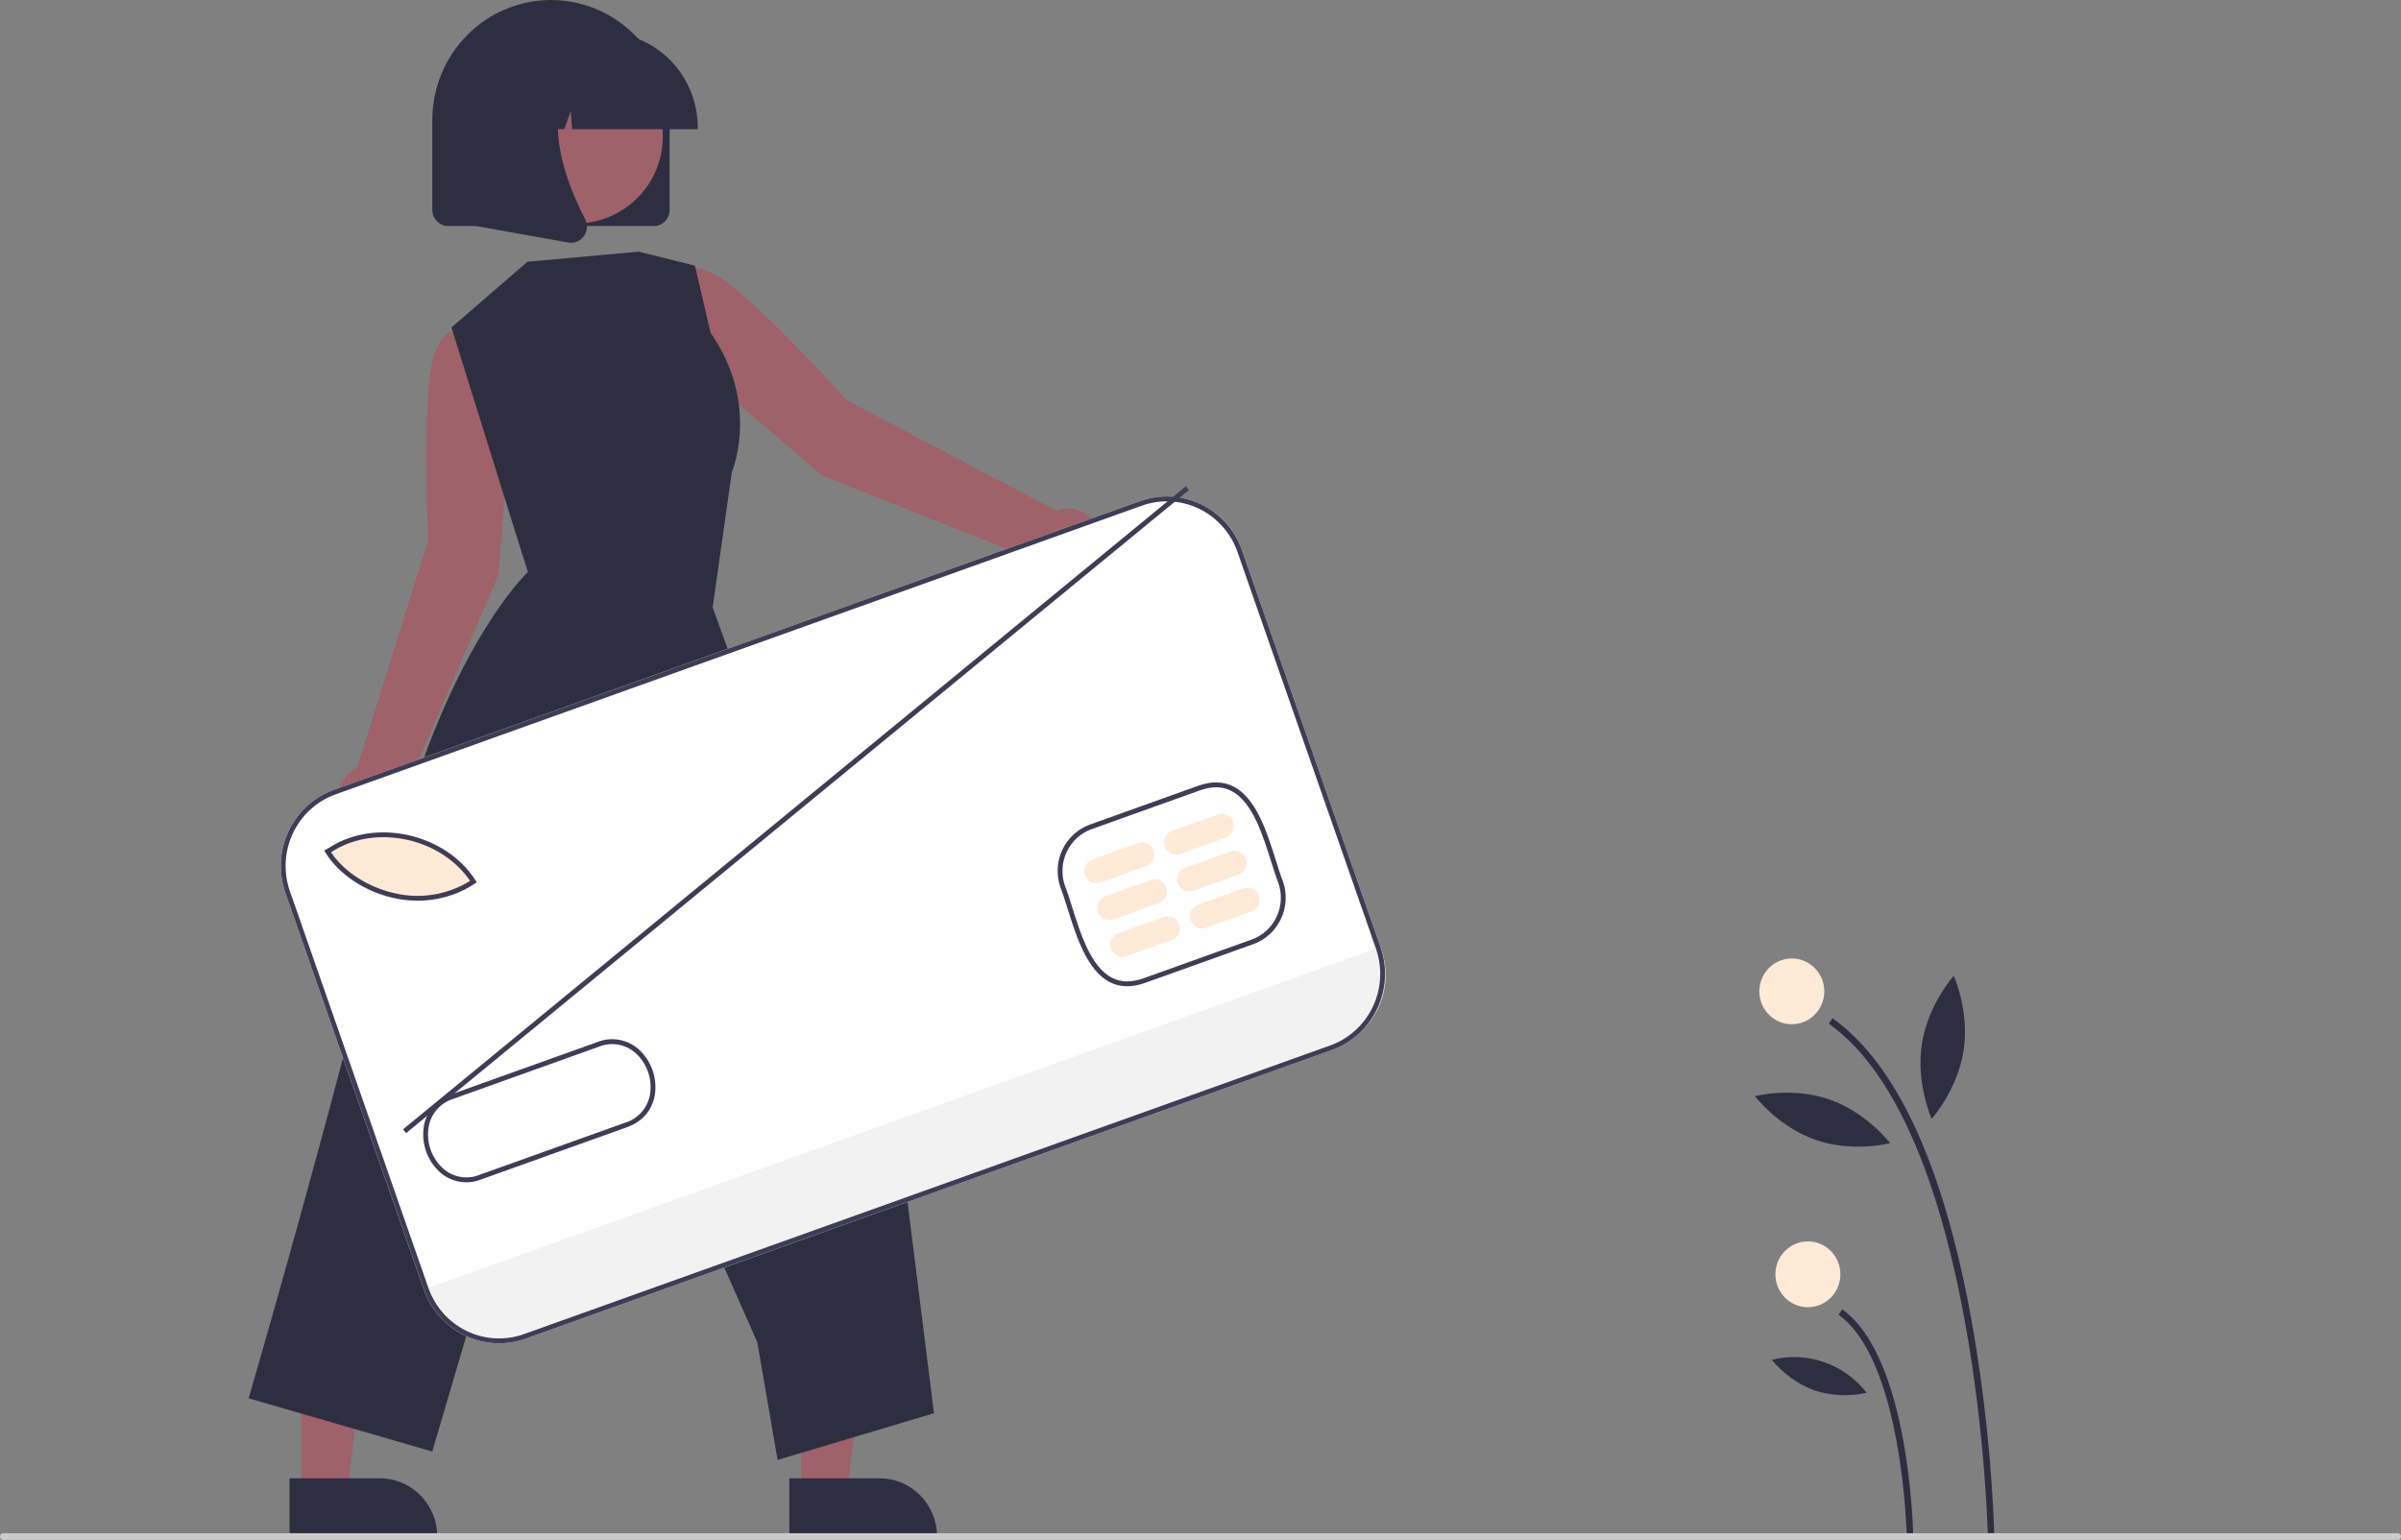 <svg width="106" height="68" viewBox="0 0 106 68" fill="none" xmlns="http://www.w3.org/2000/svg" xmlns:xlink="http://www.w3.org/1999/xlink">
<rect x="0" y="0" width="106" height="68" fill="#808080" stroke="none"/>
<path d="M87.764,67.903L88.051,67.897C87.94,64.666 87.6,61.448 87.033,58.266C85.792,51.454 83.73,46.981 80.902,44.969L80.737,45.207C87.343,49.905 87.761,67.724 87.764,67.903Z" fill="#2F2E41"/>
<path d="M84.179,67.834L84.466,67.828C84.46,67.506 84.28,59.922 81.333,57.825L81.168,58.063C83.997,60.075 84.177,67.756 84.179,67.834Z" fill="#2F2E41"/>
<path d="M79.105,45.233C79.897,45.233 80.54,44.583 80.54,43.781C80.54,42.978 79.897,42.328 79.105,42.328C78.313,42.328 77.671,42.978 77.671,43.781C77.671,44.583 78.313,45.233 79.105,45.233Z" fill="#FFEAD7"/>
<path d="M79.815,57.729C80.607,57.729 81.25,57.079 81.25,56.276C81.25,55.474 80.607,54.823 79.815,54.823C79.023,54.823 78.381,55.474 78.381,56.276C78.381,57.079 79.023,57.729 79.815,57.729Z" fill="#FFEAD7"/>
<path d="M84.847,46.105C84.577,47.849 85.28,49.409 85.28,49.409C85.28,49.409 86.419,48.141 86.689,46.397C86.959,44.653 86.256,43.093 86.256,43.093C86.256,43.093 85.116,44.36 84.847,46.105Z" fill="#2F2E41"/>
<path d="M80.159,50.34C81.807,50.913 83.446,50.484 83.446,50.484C83.446,50.484 82.412,49.127 80.764,48.554C79.115,47.981 77.477,48.41 77.477,48.41C77.477,48.41 78.51,49.768 80.159,50.34Z" fill="#2F2E41"/>
<path d="M80.106,61.407C80.852,61.644 81.646,61.679 82.41,61.508C81.925,60.882 81.272,60.412 80.53,60.154C79.787,59.896 78.987,59.861 78.226,60.054C78.725,60.664 79.373,61.13 80.106,61.407Z" fill="#2F2E41"/>
<path d="M46.631,22.55L37.383,17.679C37.383,17.679 34.278,14.214 32.328,12.65C30.377,11.085 29.777,12.234 29.777,12.234L28.957,13.618L30.938,16.41L36.29,21.001L45.853,24.795C46.003,25.043 46.219,25.243 46.476,25.372C46.733,25.5 47.021,25.553 47.307,25.522C47.592,25.491 47.863,25.379 48.088,25.199C48.313,25.019 48.483,24.777 48.578,24.503C48.673,24.229 48.689,23.933 48.625,23.65C48.561,23.366 48.418,23.107 48.214,22.903C48.011,22.698 47.754,22.557 47.473,22.494C47.193,22.432 46.901,22.451 46.631,22.55Z" fill="#9F616A"/>
<path d="M22.577,18.337L22.029,14.944L20.484,14.552C20.484,14.552 19.257,14.17 18.97,16.673C18.683,19.177 18.905,23.851 18.905,23.851L15.767,33.919C15.505,34.042 15.284,34.238 15.129,34.483C14.973,34.729 14.89,35.014 14.888,35.306C14.886,35.597 14.966,35.884 15.119,36.131C15.271,36.378 15.49,36.577 15.749,36.703C16.009,36.829 16.299,36.878 16.585,36.844C16.871,36.81 17.141,36.695 17.365,36.511C17.589,36.327 17.756,36.083 17.848,35.806C17.94,35.53 17.952,35.233 17.884,34.949L21.997,25.417L22.577,18.337Z" fill="#9F616A"/>
<path d="M35.364,65.953L37.387,65.953L38.349,58.049L35.363,58.049L35.364,65.953Z" fill="#9F616A"/>
<path d="M34.848,65.284L38.832,65.284L38.832,65.284C39.505,65.284 40.151,65.555 40.627,66.037C41.103,66.52 41.371,67.174 41.371,67.856L41.371,67.94L34.848,67.94L34.848,65.284Z" fill="#2F2E41"/>
<path d="M13.299,65.953L15.322,65.953L16.284,58.049L13.299,58.049L13.299,65.953Z" fill="#9F616A"/>
<path d="M12.783,65.284L16.767,65.284L16.767,65.284C17.441,65.284 18.086,65.555 18.563,66.037C19.039,66.52 19.306,67.174 19.306,67.856L19.306,67.94L12.783,67.94L12.783,65.284Z" fill="#2F2E41"/>
<path d="M23.286,11.559L19.931,14.461L22.684,23.288L23.306,25.259C23.306,25.259 19.512,28.803 17.164,38.701C14.817,48.6 10.977,61.752 10.977,61.752L19.083,64.103L25.677,41.711L33.434,59.278L34.33,64.474L41.233,62.412L39.604,49.381L31.463,26.825L32.309,20.846C32.309,20.846 33.579,17.861 31.372,14.701L30.68,11.732L28.201,11.114L23.286,11.559Z" fill="#2F2E41"/>
<path d="M28.861,9.982L19.789,9.982C19.602,9.982 19.423,9.906 19.291,9.773C19.159,9.639 19.085,9.458 19.085,9.269L19.085,5.308C19.085,3.9 19.637,2.55 20.62,1.555C21.602,0.559 22.935,0 24.325,0C25.714,0 27.047,0.559 28.03,1.555C29.012,2.55 29.564,3.9 29.564,5.308L29.564,9.269C29.564,9.458 29.49,9.639 29.358,9.773C29.226,9.906 29.047,9.982 28.861,9.982Z" fill="#2F2E41"/>
<path d="M25.401,9.851C27.544,9.851 29.281,8.126 29.281,5.998C29.281,3.87 27.544,2.145 25.401,2.145C23.258,2.145 21.521,3.87 21.521,5.998C21.521,8.126 23.258,9.851 25.401,9.851Z" transform="rotate(-123.293 25.401 5.998)" fill="#9F616A"/>
<path d="M30.804,5.704L25.257,5.704L25.2,4.897L24.916,5.704L24.062,5.704L23.949,4.105L23.385,5.704L21.732,5.704L21.732,5.625C21.734,4.511 22.171,3.444 22.948,2.657C23.725,1.87 24.778,1.427 25.877,1.426L26.659,1.426C27.758,1.427 28.812,1.87 29.589,2.657C30.366,3.444 30.803,4.511 30.804,5.625L30.804,5.704Z" fill="#2F2E41"/>
<path d="M25.211,10.721C25.169,10.721 25.127,10.717 25.086,10.71L21.024,9.984L21.024,3.184L25.496,3.184L25.385,3.314C23.845,5.134 25.005,8.085 25.834,9.681C25.895,9.798 25.922,9.93 25.913,10.062C25.903,10.194 25.856,10.321 25.779,10.427C25.714,10.518 25.629,10.592 25.53,10.643C25.431,10.694 25.322,10.721 25.211,10.721Z" fill="#2F2E41"/>
<path d="M58.802,46.371L23.204,59.121C22.324,59.435 21.356,59.383 20.514,58.975C19.672,58.568 19.024,57.839 18.712,56.948L12.597,39.427C12.287,38.536 12.338,37.556 12.741,36.703C13.143,35.85 13.862,35.193 14.742,34.877L50.34,22.127C51.22,21.813 52.188,21.866 53.03,22.273C53.872,22.681 54.52,23.41 54.832,24.301L60.947,41.821C61.257,42.713 61.206,43.693 60.803,44.546C60.401,45.399 59.682,46.055 58.802,46.371Z" fill="#FFFFFF"/>
<path d="M60.948,41.822L60.98,41.914C61.277,42.766 61.228,43.702 60.844,44.517C60.459,45.332 59.771,45.958 58.931,46.259L23.154,59.073C22.314,59.373 21.39,59.324 20.586,58.935C19.781,58.546 19.163,57.849 18.865,56.998L18.833,56.905L60.948,41.822Z" fill="#F2F2F2"/>
<path d="M20.982,38.945C18.623,40.518 15.599,39.334 14.541,37.61L14.71,37.513C16.718,36.245 19.702,36.951 20.982,38.945Z" fill="#FFEAD7"/>
<path d="M50.552,43.407C49.975,43.614 49.455,43.605 49.007,43.379C47.994,42.869 47.518,41.357 47.136,40.143C47.025,39.789 46.92,39.455 46.813,39.183L46.812,39.178C46.626,38.637 46.658,38.043 46.902,37.526C47.146,37.009 47.581,36.61 48.113,36.416L52.901,34.701C53.478,34.494 53.998,34.504 54.446,34.729C55.458,35.238 55.934,36.75 56.317,37.964C56.428,38.318 56.533,38.653 56.641,38.926C56.828,39.468 56.796,40.062 56.552,40.581C56.309,41.099 55.873,41.499 55.34,41.693L50.552,43.407ZM47.012,39.105C47.122,39.384 47.227,39.721 47.339,40.077C47.709,41.253 48.169,42.716 49.102,43.186C49.502,43.387 49.953,43.393 50.481,43.204L55.268,41.489C55.748,41.315 56.14,40.955 56.359,40.49C56.579,40.024 56.608,39.489 56.441,39.002C56.332,38.726 56.226,38.388 56.113,38.03C55.743,36.854 55.283,35.391 54.351,34.923C53.951,34.722 53.5,34.716 52.973,34.905L48.185,36.62C47.706,36.794 47.314,37.153 47.095,37.618C46.875,38.084 46.846,38.618 47.012,39.105Z" fill="#3F3D56"/>
<path d="M19.991,39.511C19.149,39.807 18.243,39.857 17.374,39.657C16.106,39.375 14.956,38.608 14.371,37.656L14.313,37.56L14.576,37.409C16.615,36.122 19.672,36.819 20.992,38.874L21.05,38.964L20.961,39.023C20.659,39.225 20.333,39.389 19.991,39.511ZM14.613,37.636C15.185,38.497 16.249,39.185 17.42,39.446C18.559,39.715 19.756,39.52 20.754,38.901C19.463,37.009 16.602,36.382 14.687,37.593L14.613,37.636Z" fill="#3F3D56"/>
<path d="M21.241,52.087C20.942,52.207 20.617,52.242 20.299,52.188C19.982,52.135 19.685,51.995 19.441,51.784C19.154,51.53 18.937,51.207 18.81,50.843C18.684,50.48 18.651,50.09 18.716,49.71C18.777,49.384 18.926,49.081 19.146,48.834C19.366,48.588 19.649,48.408 19.964,48.315L26.344,46.03C26.647,45.903 26.978,45.863 27.302,45.915C27.626,45.966 27.929,46.108 28.179,46.323C28.465,46.576 28.682,46.9 28.809,47.263C28.935,47.627 28.968,48.017 28.902,48.396C28.776,49.063 28.332,49.554 27.654,49.79L21.274,52.075C21.263,52.079 21.252,52.083 21.241,52.087ZM20.004,48.53C19.732,48.615 19.487,48.774 19.297,48.989C19.108,49.204 18.979,49.467 18.926,49.751C18.867,50.093 18.896,50.444 19.011,50.772C19.125,51.099 19.321,51.391 19.579,51.619C19.8,51.809 20.068,51.933 20.355,51.977C20.642,52.022 20.935,51.985 21.202,51.871L27.585,49.585C27.864,49.504 28.115,49.346 28.31,49.129C28.506,48.912 28.638,48.644 28.693,48.356C28.752,48.014 28.723,47.662 28.609,47.335C28.494,47.008 28.299,46.716 28.041,46.488C27.82,46.298 27.551,46.174 27.264,46.129C26.977,46.084 26.684,46.12 26.417,46.233L20.033,48.52C20.023,48.523 20.013,48.526 20.004,48.53Z" fill="#3F3D56"/>
<path d="M50.595,38.252L48.584,38.973C48.451,39.02 48.304,39.013 48.177,38.951C48.049,38.889 47.951,38.778 47.904,38.643C47.856,38.508 47.864,38.36 47.925,38.23C47.986,38.101 48.095,38.002 48.229,37.954L50.24,37.234C50.373,37.186 50.52,37.194 50.647,37.255C50.775,37.317 50.873,37.428 50.92,37.563C50.968,37.698 50.96,37.847 50.899,37.976C50.838,38.105 50.729,38.205 50.595,38.252Z" fill="#FFEAD7"/>
<path d="M51.164,39.882L49.152,40.603C49.019,40.65 48.873,40.642 48.745,40.581C48.617,40.519 48.519,40.408 48.472,40.273C48.425,40.138 48.433,39.99 48.493,39.86C48.554,39.731 48.664,39.632 48.797,39.584L50.808,38.864C50.942,38.816 51.088,38.824 51.216,38.885C51.343,38.947 51.442,39.058 51.489,39.193C51.536,39.328 51.528,39.476 51.467,39.606C51.406,39.735 51.297,39.834 51.164,39.882Z" fill="#FFEAD7"/>
<path d="M51.733,41.512L49.722,42.232C49.656,42.256 49.586,42.266 49.516,42.262C49.446,42.259 49.377,42.241 49.314,42.21C49.251,42.18 49.194,42.137 49.148,42.084C49.101,42.031 49.065,41.97 49.041,41.903C49.018,41.836 49.008,41.765 49.011,41.694C49.015,41.624 49.033,41.554 49.063,41.49C49.093,41.426 49.135,41.369 49.187,41.321C49.239,41.274 49.3,41.237 49.366,41.214L51.377,40.493C51.444,40.47 51.513,40.459 51.583,40.463C51.653,40.467 51.722,40.485 51.785,40.515C51.848,40.546 51.905,40.589 51.952,40.641C51.999,40.694 52.035,40.756 52.058,40.823C52.081,40.889 52.092,40.96 52.088,41.031C52.084,41.102 52.067,41.171 52.036,41.235C52.006,41.299 51.964,41.357 51.912,41.404C51.86,41.452 51.799,41.488 51.733,41.512Z" fill="#FFEAD7"/>
<path d="M54.115,36.992L52.104,37.712C52.038,37.736 51.968,37.746 51.898,37.742C51.828,37.738 51.759,37.721 51.696,37.69C51.633,37.66 51.576,37.617 51.529,37.564C51.483,37.511 51.446,37.45 51.423,37.383C51.4,37.316 51.39,37.245 51.393,37.174C51.397,37.103 51.414,37.034 51.445,36.97C51.475,36.906 51.517,36.848 51.569,36.801C51.621,36.754 51.682,36.717 51.748,36.693L53.759,35.973C53.893,35.925 54.039,35.933 54.167,35.995C54.295,36.057 54.393,36.167 54.44,36.302C54.487,36.437 54.479,36.586 54.418,36.715C54.357,36.844 54.248,36.944 54.115,36.992Z" fill="#FFEAD7"/>
<path d="M54.683,38.622L52.672,39.342C52.606,39.366 52.536,39.376 52.466,39.372C52.396,39.368 52.328,39.351 52.264,39.32C52.201,39.289 52.145,39.247 52.098,39.194C52.051,39.141 52.015,39.08 51.991,39.013C51.968,38.946 51.958,38.875 51.962,38.804C51.965,38.733 51.983,38.664 52.013,38.6C52.043,38.536 52.086,38.478 52.138,38.431C52.19,38.383 52.25,38.347 52.316,38.323L54.328,37.603C54.394,37.579 54.464,37.569 54.534,37.573C54.604,37.577 54.672,37.594 54.735,37.625C54.798,37.655 54.855,37.698 54.902,37.751C54.949,37.804 54.985,37.865 55.008,37.932C55.032,37.999 55.042,38.07 55.038,38.141C55.034,38.212 55.017,38.281 54.987,38.345C54.956,38.409 54.914,38.466 54.862,38.514C54.81,38.561 54.749,38.598 54.683,38.622Z" fill="#FFEAD7"/>
<path d="M55.253,40.251L53.241,40.972C53.108,41.02 52.961,41.012 52.834,40.95C52.706,40.888 52.608,40.778 52.561,40.643C52.514,40.507 52.521,40.359 52.582,40.23C52.643,40.1 52.752,40.001 52.886,39.953L54.897,39.233C54.963,39.209 55.033,39.199 55.103,39.203C55.173,39.206 55.241,39.224 55.305,39.255C55.368,39.285 55.424,39.328 55.471,39.381C55.518,39.434 55.554,39.495 55.578,39.562C55.601,39.629 55.611,39.7 55.607,39.771C55.604,39.842 55.586,39.911 55.556,39.975C55.526,40.039 55.483,40.096 55.431,40.144C55.379,40.191 55.319,40.228 55.253,40.251Z" fill="#FFEAD7"/>
<path d="M57.509,35.65L12.775,35.65L12.775,35.866L57.509,35.866L57.509,35.65Z" transform="rotate(-39.41 35.142 35.758)" fill="#3F3D56"/>
<path d="M58.802,46.371L23.204,59.121C22.324,59.435 21.356,59.383 20.514,58.975C19.672,58.568 19.024,57.839 18.712,56.948L12.597,39.427C12.287,38.536 12.338,37.556 12.741,36.703C13.143,35.85 13.862,35.193 14.742,34.877L50.34,22.127C51.22,21.813 52.188,21.866 53.03,22.273C53.872,22.681 54.52,23.41 54.832,24.301L60.947,41.821C61.257,42.713 61.206,43.693 60.803,44.546C60.401,45.399 59.682,46.055 58.802,46.371ZM14.813,35.081C13.987,35.378 13.311,35.995 12.933,36.796C12.555,37.597 12.507,38.518 12.798,39.355L18.913,56.876C19.206,57.713 19.815,58.398 20.606,58.78C21.397,59.163 22.306,59.212 23.133,58.917L58.731,46.168C59.557,45.871 60.233,45.254 60.611,44.453C60.989,43.651 61.037,42.731 60.746,41.894L54.631,24.373C54.338,23.536 53.729,22.851 52.938,22.468C52.147,22.085 51.238,22.036 50.411,22.331L14.813,35.081Z" fill="#3F3D56"/>
<path d="M105.857,68L0.143,68C0.105,68 0.069,67.985 0.042,67.957C0.015,67.93 0,67.893 0,67.855C0,67.816 0.015,67.779 0.042,67.752C0.069,67.725 0.105,67.709 0.143,67.709L105.857,67.709C105.895,67.709 105.931,67.725 105.958,67.752C105.985,67.779 106,67.816 106,67.855C106,67.893 105.985,67.93 105.958,67.957C105.931,67.985 105.895,68 105.857,68Z" fill="#CBCBCB"/>
</svg>
